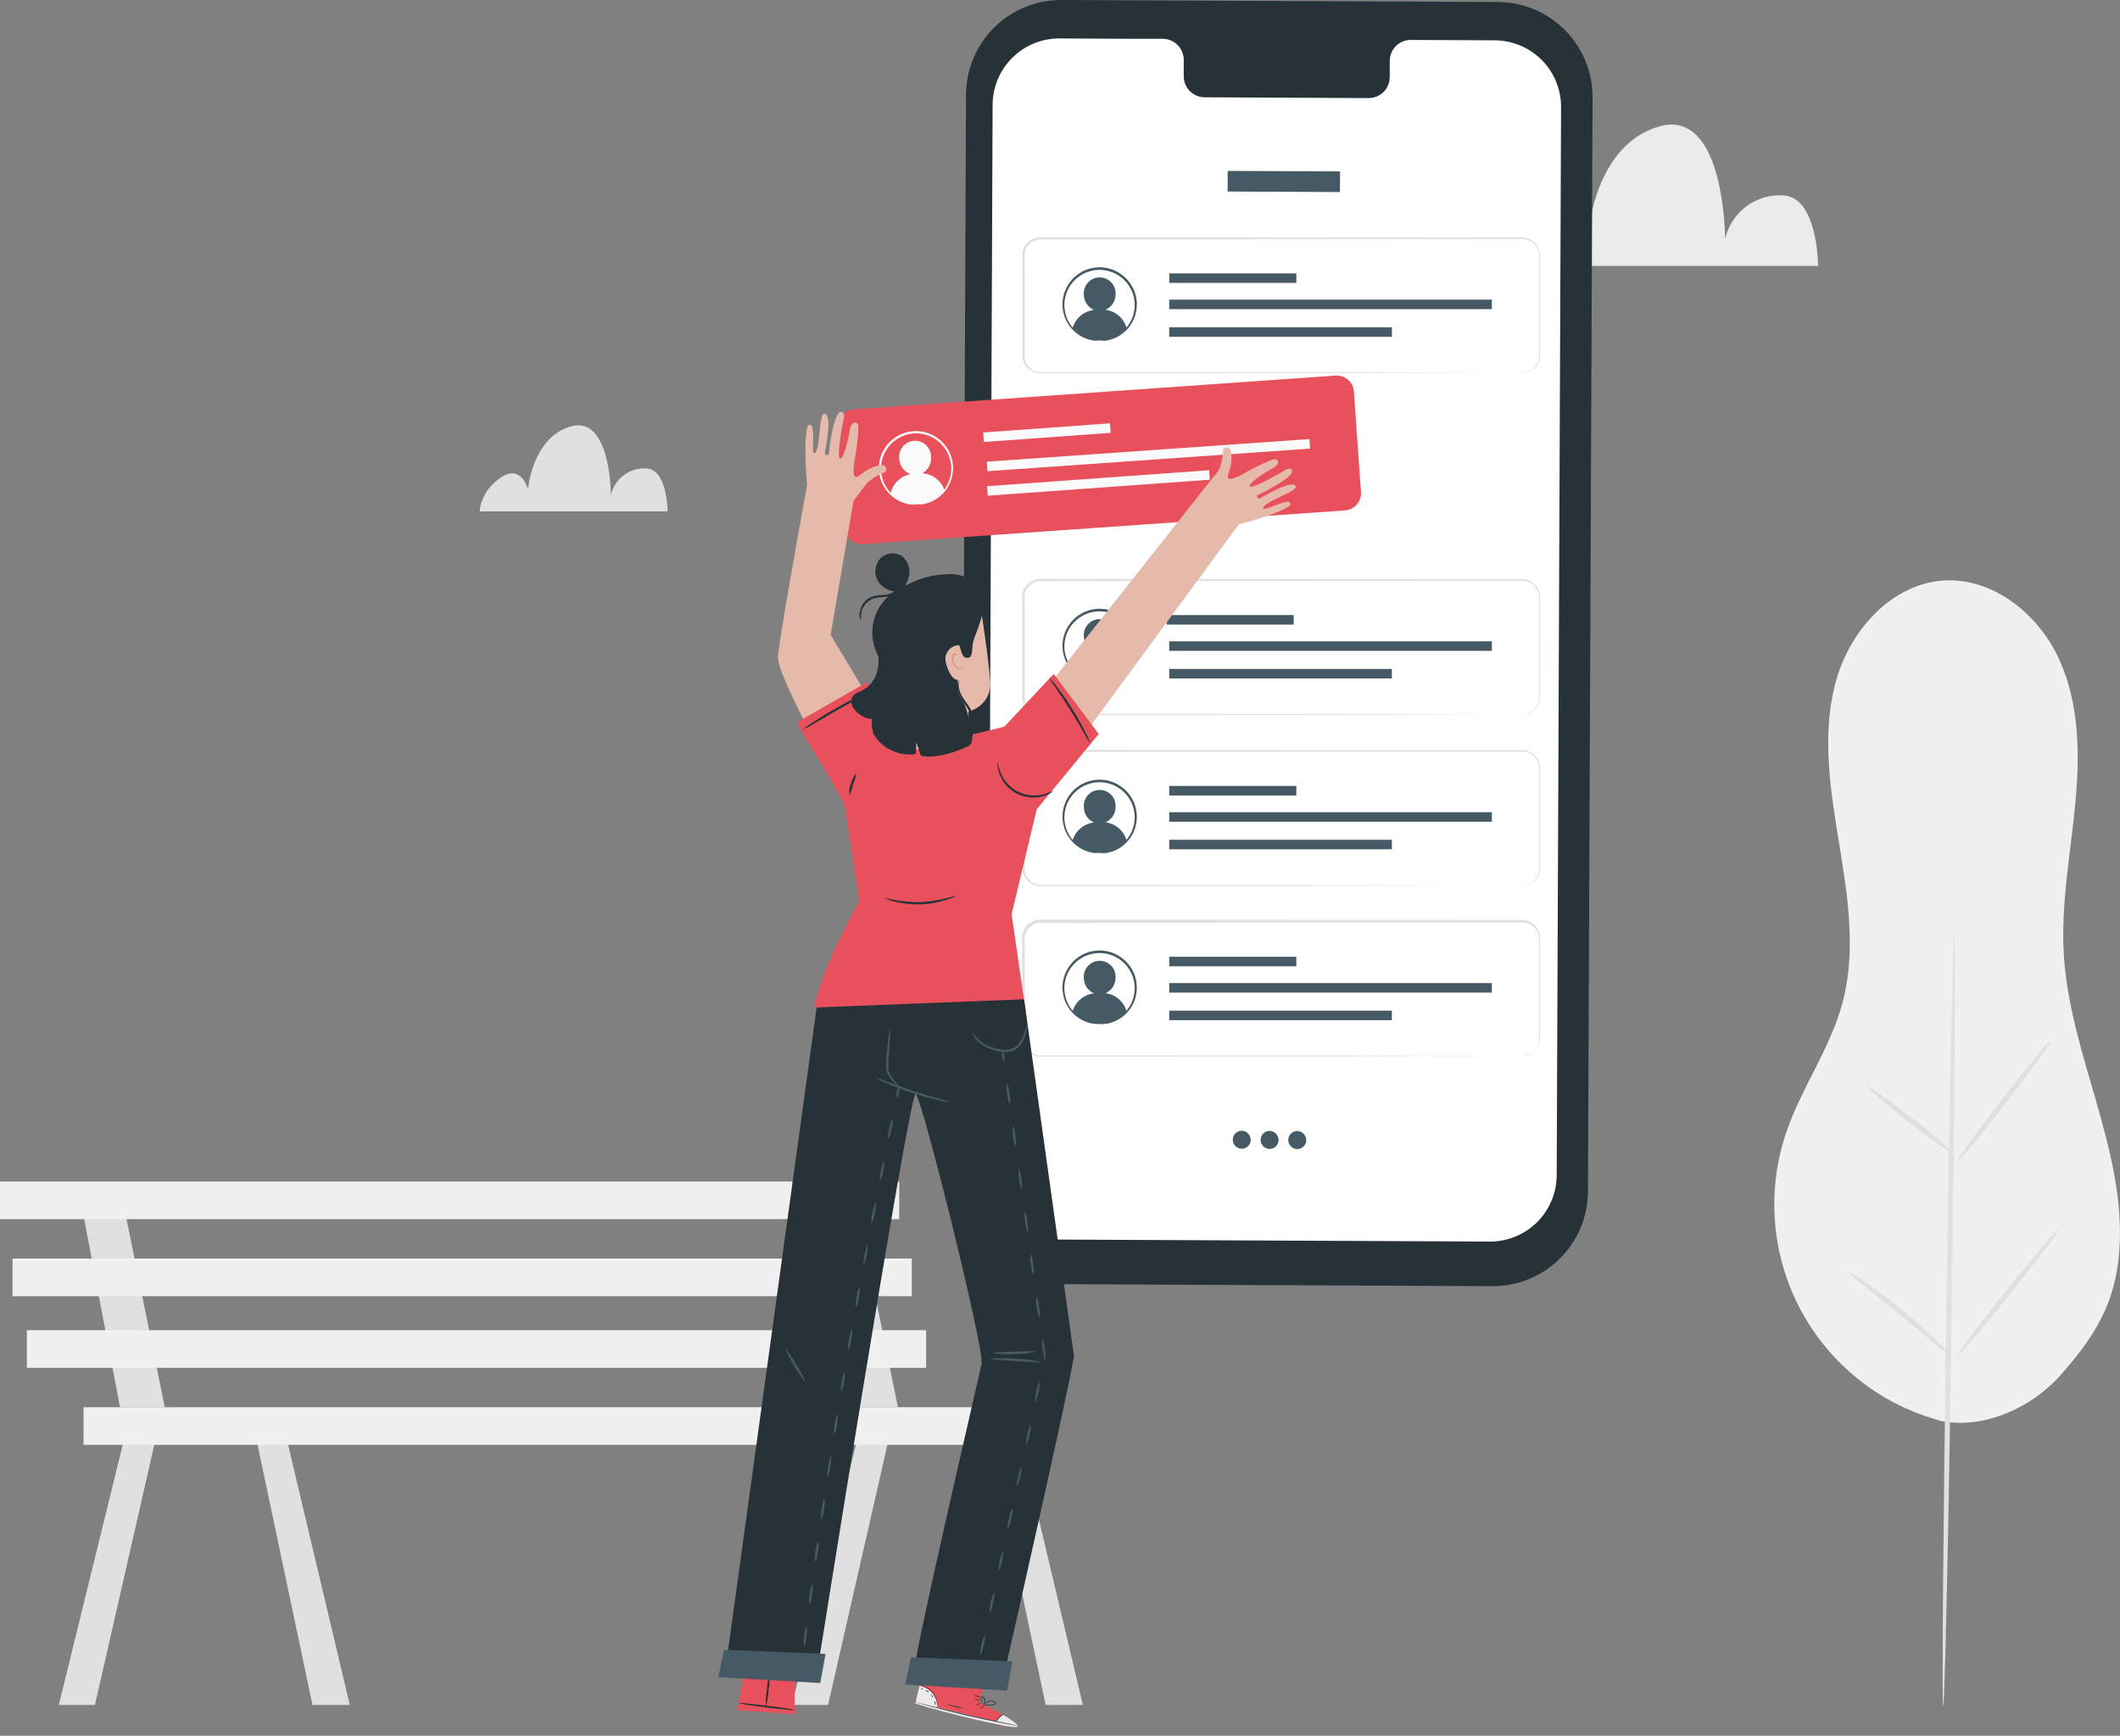 <svg width="182" height="149" viewBox="0 0 182 149" fill="none" xmlns="http://www.w3.org/2000/svg">
<rect x="0" y="0" width="182" height="149" fill="#808080" stroke="none"/>
<g clip-path="url(#clip0_226_380)">
<path d="M129.606 22.825H156.08C156.08 22.825 156.08 16.765 152.956 16.765C151.837 16.727 150.74 17.081 149.853 17.766C148.967 18.451 148.346 19.423 148.099 20.515C148.099 20.515 148.099 9.204 142.41 10.861C137.02 12.433 136.409 19.675 136.409 19.675C136.409 19.675 135.441 16.033 132.52 18.085C129.598 20.136 129.606 22.825 129.606 22.825Z" fill="#EBEBEB"/>
<path d="M41.184 43.899H57.311C57.311 43.899 57.311 40.205 55.406 40.205C54.723 40.182 54.054 40.399 53.514 40.817C52.973 41.236 52.596 41.83 52.447 42.496C52.447 42.496 52.447 35.599 48.978 36.612C45.696 37.568 45.325 41.983 45.325 41.983C45.325 41.983 44.736 39.762 42.955 41.015C41.173 42.268 41.184 43.899 41.184 43.899Z" fill="#E0E0E0"/>
<path d="M73.87 122.416L67.985 146.359H71.087L76.551 122.416H73.87Z" fill="#E0E0E0"/>
<path d="M84.709 122.416L89.768 146.359H92.967L87.289 122.416H84.709Z" fill="#E0E0E0"/>
<path d="M69.857 103.037L73.24 120.799H77.084L73.472 103.037H69.857Z" fill="#E0E0E0"/>
<path d="M10.929 122.416L5.048 146.359H8.15L13.614 122.416H10.929Z" fill="#E0E0E0"/>
<path d="M21.771 122.416L26.827 146.359H30.03L24.352 122.416H21.771Z" fill="#E0E0E0"/>
<path d="M6.92 103.037L10.303 120.799H14.147L10.535 103.037H6.92Z" fill="#E0E0E0"/>
<path d="M77.2 101.424H0V104.653H77.2V101.424Z" fill="#F0F0F0"/>
<path d="M78.276 108.036H1.076V111.266H78.276V108.036Z" fill="#F0F0F0"/>
<path d="M79.507 114.187H2.306V117.416H79.507V114.187Z" fill="#F0F0F0"/>
<path d="M89.599 120.799H7.171V124.028H89.599V120.799Z" fill="#F0F0F0"/>
<path d="M166.357 121.891C163.848 121.19 161.509 119.986 159.48 118.352C157.452 116.718 155.777 114.689 154.557 112.387C153.338 110.086 152.599 107.561 152.387 104.965C152.174 102.369 152.492 99.757 153.32 97.287C154.61 93.447 157.093 90.068 158.158 86.16C159.366 81.723 158.646 77.016 157.9 72.478C157.153 67.94 156.399 63.252 157.525 58.792C158.65 54.333 162.224 50.166 166.811 49.836C171.068 49.544 174.994 52.694 176.772 56.587C178.55 60.48 178.557 64.913 178.145 69.159C177.732 73.404 176.922 77.642 177.173 81.91C177.687 90.537 182.518 98.641 181.948 107.256C181.655 111.757 179.919 114.615 176.945 117.99C174.383 120.897 170.126 122.81 166.353 121.917" fill="#F0F0F0"/>
<path d="M167.789 80.384C167.917 80.384 167.789 95.176 167.538 113.418C167.287 131.661 166.949 146.449 166.822 146.449C166.694 146.449 166.822 131.657 167.077 113.411C167.332 95.165 167.666 80.38 167.789 80.384Z" fill="#E0E0E0"/>
<path d="M176.025 89.363C176.127 89.438 174.42 91.823 172.211 94.684C170.002 97.546 168.131 99.808 168.022 99.729C167.913 99.65 169.627 97.269 171.836 94.403C174.045 91.538 175.924 89.284 176.025 89.363Z" fill="#E0E0E0"/>
<path d="M167.647 98.986C167.568 99.088 165.847 97.861 163.806 96.286C161.766 94.711 160.168 93.323 160.247 93.222C160.326 93.121 162.044 94.347 164.088 95.922C166.132 97.498 167.707 98.889 167.647 98.986Z" fill="#E0E0E0"/>
<path d="M167.167 116.119C167.077 116.216 165.228 114.589 162.873 112.676C160.517 110.763 158.556 109.274 158.635 109.165C158.713 109.057 160.799 110.388 163.165 112.32C165.532 114.251 167.272 116.033 167.167 116.119Z" fill="#E0E0E0"/>
<path d="M176.742 105.531C176.843 105.61 174.968 108.104 172.556 111.104C170.145 114.105 168.112 116.471 168.014 116.393C167.917 116.314 169.788 113.816 172.2 110.816C174.611 107.815 176.648 105.449 176.742 105.531Z" fill="#E0E0E0"/>
<path d="M128.117 110.407L90.657 110.234C88.494 110.223 86.423 109.354 84.9 107.818C83.377 106.281 82.525 104.203 82.534 102.039L82.931 8.127C82.936 7.055 83.152 5.994 83.567 5.005C83.982 4.016 84.588 3.118 85.35 2.363C86.112 1.609 87.016 1.011 88.009 0.606C89.001 0.2 90.065 -0.006 91.137 -0L128.597 0.172C130.761 0.183 132.831 1.052 134.354 2.589C135.878 4.125 136.729 6.204 136.721 8.367L136.323 102.283C136.318 103.356 136.102 104.416 135.687 105.405C135.272 106.394 134.666 107.291 133.904 108.046C133.141 108.8 132.238 109.397 131.245 109.802C130.252 110.207 129.189 110.413 128.117 110.407Z" fill="#263238"/>
<path d="M128.338 3.462L121.077 3.428C120.84 3.432 120.606 3.483 120.389 3.578C120.172 3.673 119.976 3.809 119.811 3.98C119.647 4.151 119.518 4.352 119.431 4.573C119.345 4.793 119.302 5.029 119.307 5.266V6.582C119.311 6.819 119.269 7.054 119.183 7.275C119.096 7.496 118.967 7.697 118.802 7.868C118.638 8.038 118.442 8.175 118.224 8.27C118.007 8.364 117.774 8.415 117.537 8.42L103.379 8.352C102.9 8.339 102.447 8.136 102.118 7.789C101.789 7.441 101.611 6.978 101.623 6.5V5.183C101.634 4.705 101.456 4.241 101.126 3.894C100.796 3.547 100.343 3.344 99.864 3.33H97.31L90.953 3.3C90.202 3.297 89.457 3.443 88.762 3.728C88.067 4.013 87.435 4.432 86.902 4.961C86.369 5.491 85.946 6.12 85.656 6.813C85.367 7.506 85.217 8.25 85.215 9.001L84.84 100.667C84.835 102.182 85.431 103.637 86.498 104.713C87.564 105.788 89.014 106.397 90.529 106.405L127.914 106.578C129.428 106.581 130.88 105.983 131.954 104.917C133.027 103.85 133.634 102.401 133.641 100.888L134.016 9.222C134.022 8.471 133.88 7.726 133.598 7.03C133.316 6.334 132.899 5.7 132.371 5.165C131.844 4.63 131.216 4.204 130.524 3.912C129.832 3.619 129.089 3.467 128.338 3.462Z" fill="white"/>
<path d="M115.042 14.714L105.396 14.67L105.388 16.44L115.034 16.484L115.042 14.714Z" fill="#455A64"/>
<path d="M94.906 26.595C95.167 26.48 95.388 26.291 95.542 26.052C95.696 25.812 95.776 25.533 95.773 25.248C95.782 25.063 95.754 24.878 95.69 24.704C95.626 24.53 95.527 24.371 95.4 24.237C95.272 24.103 95.118 23.995 94.948 23.922C94.778 23.849 94.595 23.811 94.409 23.811C94.224 23.811 94.041 23.849 93.87 23.922C93.7 23.995 93.547 24.103 93.419 24.237C93.291 24.371 93.193 24.53 93.129 24.704C93.064 24.878 93.036 25.063 93.046 25.248C93.041 25.535 93.12 25.817 93.275 26.059C93.43 26.301 93.653 26.491 93.916 26.606C93.485 26.657 93.079 26.835 92.75 27.117C92.42 27.4 92.183 27.774 92.067 28.192C92.557 28.747 93.229 29.108 93.961 29.212H94.801C95.545 29.115 96.228 28.75 96.722 28.185C96.614 27.768 96.383 27.393 96.059 27.11C95.735 26.826 95.334 26.647 94.906 26.595Z" fill="#455A64"/>
<path d="M94.392 29.254C94.392 29.231 94.67 29.254 95.142 29.119C95.806 28.939 96.391 28.543 96.804 27.994C97.108 27.59 97.306 27.116 97.379 26.616C97.452 26.116 97.399 25.606 97.224 25.132C97.124 24.863 96.985 24.61 96.811 24.382C96.633 24.138 96.416 23.924 96.17 23.748C95.655 23.37 95.033 23.166 94.394 23.166C93.755 23.166 93.133 23.37 92.618 23.748C92.372 23.923 92.155 24.137 91.977 24.382C91.803 24.61 91.664 24.863 91.564 25.132C91.389 25.606 91.336 26.116 91.41 26.616C91.483 27.116 91.681 27.59 91.985 27.994C92.398 28.543 92.982 28.939 93.646 29.119C94.119 29.242 94.396 29.231 94.396 29.254C94.33 29.262 94.263 29.262 94.197 29.254C94.007 29.253 93.817 29.23 93.631 29.186C93.043 29.048 92.507 28.743 92.088 28.307C91.67 27.871 91.386 27.323 91.272 26.73C91.162 26.171 91.206 25.593 91.4 25.057C91.5 24.766 91.646 24.493 91.831 24.247C92.019 23.986 92.246 23.757 92.506 23.568C93.052 23.161 93.715 22.942 94.396 22.942C95.077 22.942 95.74 23.161 96.286 23.568C96.804 23.944 97.196 24.466 97.412 25.068C97.603 25.604 97.647 26.182 97.539 26.741C97.423 27.334 97.139 27.88 96.721 28.316C96.302 28.752 95.767 29.058 95.18 29.198C94.993 29.242 94.802 29.264 94.61 29.265C94.537 29.271 94.464 29.267 94.392 29.254Z" fill="#455A64"/>
<path d="M130.686 32.033C130.686 32.033 130.78 32.033 130.964 31.995C131.233 31.94 131.481 31.81 131.68 31.62C131.839 31.466 131.962 31.278 132.04 31.071C132.117 30.863 132.148 30.641 132.13 30.42C132.13 29.888 132.13 29.273 132.13 28.582C132.13 27.198 132.13 25.511 132.13 23.549C132.13 23.058 132.13 22.548 132.13 22.026C132.145 21.765 132.087 21.505 131.963 21.275C131.84 21.045 131.655 20.853 131.429 20.721C130.967 20.429 130.363 20.556 129.782 20.526H127.971L89.341 20.556C89.12 20.557 88.903 20.61 88.708 20.711C88.512 20.812 88.344 20.959 88.216 21.138C88.087 21.316 88.004 21.523 87.975 21.741C87.964 21.97 87.964 22.199 87.975 22.428V30.619C87.98 30.824 88.031 31.024 88.124 31.207C88.216 31.389 88.349 31.549 88.512 31.673C88.678 31.796 88.871 31.878 89.074 31.913C89.286 31.938 89.499 31.945 89.712 31.935H97.325H114.69L126.392 31.969H129.576H130.401H130.686H130.401H129.576L126.392 31.988L114.69 32.018L97.325 32.04H89.716C89.492 32.05 89.267 32.041 89.044 32.014C88.814 31.975 88.595 31.883 88.407 31.744C88.226 31.614 88.075 31.447 87.964 31.255C87.853 31.062 87.784 30.848 87.762 30.626C87.762 28.849 87.762 27.04 87.762 25.2V22.428C87.749 22.191 87.749 21.953 87.762 21.715C87.814 21.339 88.001 20.995 88.288 20.746C88.575 20.497 88.942 20.36 89.322 20.361L127.952 20.391H130.634C130.928 20.38 131.22 20.454 131.474 20.605C131.716 20.75 131.914 20.958 132.046 21.207C132.178 21.457 132.24 21.737 132.224 22.019C132.224 22.54 132.224 23.05 132.224 23.542C132.224 25.503 132.224 27.191 132.224 28.575C132.224 29.265 132.224 29.88 132.224 30.413C132.239 30.641 132.204 30.869 132.12 31.082C132.037 31.295 131.907 31.486 131.74 31.643C131.531 31.838 131.271 31.968 130.99 32.018C130.89 32.037 130.788 32.042 130.686 32.033Z" fill="#E0E0E0"/>
<path d="M111.288 23.467H100.378V24.284H111.288V23.467Z" fill="#455A64"/>
<path d="M119.491 28.091H100.378V28.909H119.491V28.091Z" fill="#455A64"/>
<path d="M128.076 25.721H100.378V26.538H128.076V25.721Z" fill="#455A64"/>
<path d="M94.906 55.927C95.167 55.812 95.388 55.624 95.542 55.384C95.696 55.145 95.776 54.865 95.773 54.581C95.782 54.396 95.754 54.211 95.69 54.037C95.626 53.863 95.527 53.704 95.4 53.569C95.272 53.435 95.118 53.328 94.948 53.255C94.778 53.182 94.595 53.144 94.409 53.144C94.224 53.144 94.041 53.182 93.87 53.255C93.7 53.328 93.547 53.435 93.419 53.569C93.291 53.704 93.193 53.863 93.129 54.037C93.064 54.211 93.036 54.396 93.046 54.581C93.041 54.868 93.12 55.15 93.275 55.392C93.43 55.633 93.653 55.824 93.916 55.938C93.485 55.989 93.079 56.167 92.75 56.45C92.42 56.732 92.183 57.107 92.067 57.525C92.557 58.079 93.229 58.441 93.961 58.545H94.801C95.545 58.447 96.228 58.082 96.722 57.517C96.614 57.101 96.383 56.726 96.059 56.442C95.735 56.159 95.334 55.979 94.906 55.927Z" fill="#455A64"/>
<path d="M94.392 58.568C94.392 58.545 94.67 58.568 95.142 58.432C95.806 58.253 96.391 57.857 96.804 57.307C97.108 56.904 97.306 56.43 97.379 55.93C97.452 55.43 97.399 54.92 97.224 54.446C97.124 54.177 96.985 53.924 96.811 53.696C96.633 53.452 96.416 53.238 96.17 53.062C95.655 52.684 95.033 52.48 94.394 52.48C93.755 52.48 93.133 52.684 92.618 53.062C92.372 53.237 92.155 53.451 91.977 53.696C91.803 53.924 91.664 54.177 91.564 54.446C91.389 54.92 91.336 55.43 91.41 55.93C91.483 56.43 91.681 56.904 91.985 57.307C92.398 57.857 92.982 58.253 93.646 58.432C94.119 58.556 94.396 58.545 94.396 58.568C94.33 58.576 94.263 58.576 94.197 58.568C94.007 58.566 93.817 58.544 93.631 58.5C93.043 58.362 92.507 58.056 92.088 57.62C91.67 57.184 91.386 56.637 91.272 56.043C91.162 55.484 91.206 54.906 91.4 54.371C91.5 54.08 91.646 53.807 91.831 53.561C92.019 53.3 92.246 53.071 92.506 52.882C93.052 52.475 93.715 52.255 94.396 52.255C95.077 52.255 95.74 52.475 96.286 52.882C96.804 53.257 97.196 53.78 97.412 54.382C97.603 54.918 97.647 55.496 97.539 56.055C97.423 56.647 97.139 57.194 96.721 57.63C96.302 58.065 95.767 58.371 95.18 58.511C94.993 58.555 94.802 58.578 94.61 58.579C94.537 58.585 94.464 58.581 94.392 58.568Z" fill="#455A64"/>
<path d="M130.686 61.365C130.686 61.365 130.78 61.365 130.963 61.328C131.233 61.273 131.481 61.142 131.68 60.953C131.839 60.798 131.962 60.611 132.039 60.403C132.117 60.196 132.148 59.973 132.13 59.752C132.13 59.22 132.13 58.605 132.13 57.915C132.13 56.531 132.13 54.843 132.13 52.882C132.13 52.39 132.13 51.88 132.13 51.359C132.145 51.098 132.087 50.838 131.963 50.607C131.84 50.377 131.654 50.185 131.429 50.054C130.967 49.761 130.363 49.889 129.782 49.859H127.971L89.341 49.889C89.12 49.889 88.903 49.943 88.708 50.044C88.512 50.145 88.343 50.291 88.215 50.47C88.087 50.648 88.004 50.856 87.975 51.074C87.964 51.303 87.964 51.532 87.975 51.76V59.951C87.984 60.159 88.04 60.362 88.139 60.546C88.238 60.729 88.377 60.887 88.546 61.009C88.713 61.129 88.905 61.21 89.108 61.245C89.32 61.27 89.533 61.277 89.746 61.268H97.325L114.69 61.286L126.392 61.32H129.576H130.401H130.686H130.401H129.576L126.392 61.339L114.69 61.369L97.325 61.392H89.716C89.492 61.401 89.267 61.392 89.044 61.365C88.814 61.326 88.595 61.234 88.407 61.095C88.214 60.957 88.055 60.777 87.942 60.568C87.829 60.36 87.765 60.128 87.754 59.891C87.754 58.114 87.754 56.305 87.754 54.464V51.757C87.741 51.519 87.741 51.281 87.754 51.044C87.807 50.668 87.994 50.323 88.281 50.075C88.567 49.826 88.935 49.689 89.314 49.69L127.944 49.72H130.626C130.84 49.712 131.054 49.749 131.253 49.829C131.452 49.908 131.632 50.029 131.782 50.182C131.932 50.335 132.049 50.518 132.124 50.719C132.199 50.919 132.232 51.134 132.22 51.348C132.22 51.869 132.22 52.379 132.22 52.87C132.22 54.832 132.22 56.52 132.22 57.904C132.22 58.594 132.22 59.209 132.22 59.741C132.236 59.969 132.2 60.198 132.117 60.411C132.033 60.624 131.903 60.815 131.736 60.971C131.529 61.168 131.268 61.298 130.986 61.346C130.887 61.366 130.786 61.372 130.686 61.365Z" fill="#E0E0E0"/>
<path d="M111.067 52.799H100.157V53.617H111.067V52.799Z" fill="#455A64"/>
<path d="M119.491 57.424H100.378V58.241H119.491V57.424Z" fill="#455A64"/>
<path d="M128.076 55.053H100.378V55.871H128.076V55.053Z" fill="#455A64"/>
<path d="M94.906 70.591C95.167 70.478 95.389 70.289 95.543 70.049C95.697 69.81 95.777 69.53 95.773 69.245C95.782 69.06 95.754 68.875 95.69 68.701C95.626 68.527 95.527 68.368 95.4 68.234C95.272 68.099 95.118 67.992 94.948 67.919C94.778 67.846 94.595 67.808 94.409 67.808C94.224 67.808 94.041 67.846 93.87 67.919C93.7 67.992 93.547 68.099 93.419 68.234C93.291 68.368 93.193 68.527 93.129 68.701C93.064 68.875 93.036 69.06 93.046 69.245C93.04 69.532 93.12 69.814 93.275 70.056C93.43 70.298 93.653 70.488 93.916 70.603C93.485 70.654 93.079 70.832 92.75 71.115C92.421 71.397 92.183 71.771 92.067 72.189C92.556 72.745 93.228 73.107 93.961 73.209H94.801C95.546 73.113 96.229 72.748 96.722 72.182C96.613 71.765 96.382 71.391 96.059 71.107C95.735 70.824 95.333 70.644 94.906 70.591Z" fill="#455A64"/>
<path d="M94.392 73.232C94.392 73.209 94.67 73.232 95.142 73.101C95.806 72.92 96.39 72.525 96.804 71.975C97.087 71.6 97.278 71.163 97.363 70.7C97.457 70.168 97.409 69.621 97.224 69.114C97.125 68.845 96.986 68.592 96.811 68.364C96.634 68.119 96.417 67.905 96.17 67.73C95.655 67.352 95.033 67.148 94.394 67.148C93.755 67.148 93.133 67.352 92.618 67.73C92.371 67.906 92.155 68.122 91.977 68.368C91.803 68.596 91.664 68.848 91.565 69.118C91.379 69.625 91.331 70.172 91.426 70.704C91.51 71.167 91.702 71.603 91.985 71.979C92.398 72.528 92.983 72.924 93.646 73.104C94.119 73.228 94.396 73.213 94.396 73.236C94.33 73.246 94.263 73.246 94.197 73.236C94.007 73.233 93.817 73.209 93.631 73.164C92.933 73.005 92.312 72.607 91.876 72.039C91.551 71.619 91.338 71.124 91.254 70.6C91.171 70.076 91.221 69.539 91.4 69.039C91.5 68.748 91.646 68.475 91.831 68.229C92.019 67.968 92.247 67.739 92.506 67.55C93.053 67.145 93.716 66.927 94.396 66.927C95.077 66.927 95.739 67.145 96.286 67.55C96.804 67.925 97.196 68.448 97.412 69.05C97.603 69.588 97.647 70.166 97.539 70.727C97.445 71.212 97.237 71.669 96.931 72.058C96.497 72.626 95.877 73.024 95.18 73.183C94.993 73.228 94.802 73.252 94.61 73.254C94.537 73.258 94.463 73.251 94.392 73.232Z" fill="#455A64"/>
<path d="M130.686 76.03C130.686 76.03 130.78 76.03 130.964 75.992C131.318 75.919 131.632 75.718 131.848 75.427C132.063 75.137 132.163 74.777 132.13 74.417C132.13 73.885 132.13 73.269 132.13 72.579C132.13 71.195 132.13 69.504 132.13 67.542C132.13 67.051 132.13 66.545 132.13 66.02C132.144 65.759 132.086 65.499 131.962 65.269C131.839 65.039 131.654 64.847 131.429 64.715C130.967 64.422 130.363 64.549 129.782 64.523H127.971L89.341 64.553C89.12 64.553 88.903 64.606 88.707 64.707C88.511 64.808 88.343 64.955 88.216 65.135C88.087 65.311 88.004 65.518 87.975 65.735C87.964 65.963 87.964 66.192 87.975 66.421V74.635C87.985 74.842 88.041 75.044 88.139 75.227C88.238 75.409 88.377 75.567 88.546 75.689C88.712 75.811 88.904 75.894 89.108 75.928C89.32 75.951 89.533 75.959 89.746 75.951H97.325L114.69 75.974L126.392 76.004H129.576H130.401H130.686H130.401H129.576H126.392L114.69 76.037L97.325 76.056H89.716C89.492 76.065 89.267 76.058 89.044 76.034C88.814 75.992 88.596 75.898 88.407 75.76C88.225 75.63 88.073 75.462 87.961 75.267C87.85 75.073 87.782 74.858 87.762 74.635C87.762 72.857 87.762 71.048 87.762 69.208V66.432C87.749 66.195 87.749 65.957 87.762 65.72C87.797 65.472 87.891 65.237 88.035 65.033C88.182 64.828 88.375 64.661 88.598 64.545C88.822 64.429 89.07 64.367 89.322 64.366L127.952 64.396H130.633C130.928 64.388 131.22 64.463 131.474 64.613C131.716 64.757 131.913 64.965 132.046 65.214C132.178 65.462 132.239 65.742 132.224 66.023C132.224 66.549 132.224 67.055 132.224 67.546C132.224 69.508 132.224 71.199 132.224 72.583C132.224 73.273 132.224 73.888 132.224 74.421C132.24 74.648 132.204 74.877 132.121 75.089C132.037 75.301 131.907 75.492 131.74 75.647C131.532 75.844 131.271 75.974 130.99 76.022C130.89 76.041 130.787 76.044 130.686 76.03Z" fill="#E0E0E0"/>
<path d="M111.288 67.467H100.378V68.285H111.288V67.467Z" fill="#455A64"/>
<path d="M119.491 72.088H100.378V72.906H119.491V72.088Z" fill="#455A64"/>
<path d="M128.076 69.721H100.378V70.539H128.076V69.721Z" fill="#455A64"/>
<path d="M94.906 85.26C95.167 85.145 95.388 84.956 95.542 84.717C95.696 84.477 95.776 84.198 95.773 83.913C95.782 83.728 95.754 83.543 95.69 83.369C95.626 83.195 95.527 83.037 95.4 82.902C95.272 82.768 95.118 82.661 94.948 82.587C94.778 82.514 94.595 82.477 94.409 82.477C94.224 82.477 94.041 82.514 93.87 82.587C93.7 82.661 93.547 82.768 93.419 82.902C93.291 83.037 93.193 83.195 93.129 83.369C93.064 83.543 93.036 83.728 93.046 83.913C93.041 84.2 93.12 84.482 93.275 84.724C93.43 84.966 93.653 85.156 93.916 85.271C93.485 85.322 93.079 85.5 92.75 85.782C92.42 86.065 92.183 86.439 92.067 86.857C92.557 87.412 93.229 87.773 93.961 87.877H94.801C95.545 87.78 96.228 87.415 96.722 86.85C96.614 86.433 96.383 86.058 96.059 85.775C95.735 85.491 95.334 85.312 94.906 85.26Z" fill="#455A64"/>
<path d="M94.392 87.9C94.392 87.877 94.67 87.9 95.142 87.765C95.806 87.585 96.391 87.189 96.804 86.64C97.108 86.236 97.306 85.763 97.379 85.263C97.452 84.763 97.399 84.252 97.224 83.778C97.124 83.509 96.985 83.256 96.811 83.028C96.633 82.784 96.416 82.57 96.17 82.394C95.655 82.016 95.033 81.812 94.394 81.812C93.755 81.812 93.133 82.016 92.618 82.394C92.372 82.569 92.155 82.783 91.977 83.028C91.803 83.256 91.664 83.509 91.564 83.778C91.389 84.252 91.336 84.763 91.41 85.263C91.483 85.763 91.681 86.236 91.985 86.64C92.398 87.189 92.982 87.585 93.646 87.765C94.119 87.889 94.396 87.877 94.396 87.9C94.33 87.908 94.263 87.908 94.197 87.9C94.007 87.899 93.817 87.876 93.631 87.832C93.043 87.694 92.507 87.389 92.088 86.953C91.67 86.517 91.386 85.969 91.272 85.376C91.162 84.817 91.206 84.239 91.4 83.703C91.5 83.412 91.646 83.139 91.831 82.893C92.019 82.633 92.246 82.404 92.506 82.214C93.052 81.808 93.715 81.588 94.396 81.588C95.077 81.588 95.74 81.808 96.286 82.214C96.804 82.59 97.196 83.113 97.412 83.714C97.603 84.251 97.647 84.828 97.539 85.387C97.423 85.98 97.139 86.527 96.721 86.962C96.302 87.398 95.767 87.704 95.18 87.844C94.993 87.888 94.802 87.91 94.61 87.911C94.537 87.917 94.464 87.913 94.392 87.9Z" fill="#455A64"/>
<path d="M130.686 90.698C130.686 90.698 130.78 90.698 130.963 90.66C131.233 90.605 131.481 90.475 131.68 90.285C131.839 90.131 131.962 89.943 132.039 89.736C132.117 89.528 132.148 89.306 132.13 89.085C132.13 88.553 132.13 87.938 132.13 87.248C132.13 85.864 132.13 84.176 132.13 82.214C132.13 81.723 132.13 81.213 132.13 80.692C132.145 80.431 132.087 80.171 131.963 79.94C131.84 79.71 131.654 79.518 131.429 79.386C130.967 79.094 130.363 79.222 129.782 79.192H127.971L89.341 79.222C89.12 79.222 88.903 79.275 88.708 79.376C88.512 79.477 88.343 79.624 88.215 79.803C88.087 79.981 88.004 80.189 87.975 80.407C87.964 80.635 87.964 80.864 87.975 81.093V89.284C87.984 89.492 88.04 89.695 88.139 89.878C88.238 90.061 88.377 90.22 88.546 90.342C88.713 90.462 88.905 90.543 89.108 90.578C89.32 90.603 89.533 90.61 89.746 90.6H97.325H114.69L126.392 90.634H129.576H130.401H130.686H130.401H129.576L126.392 90.653L114.69 90.683L97.325 90.706H89.716C89.492 90.715 89.267 90.706 89.044 90.679C88.814 90.64 88.595 90.548 88.407 90.409C88.214 90.271 88.056 90.092 87.943 89.884C87.83 89.676 87.765 89.445 87.754 89.209C87.754 87.429 87.754 85.619 87.754 83.778V81.007C87.741 80.769 87.741 80.531 87.754 80.294C87.807 79.918 87.994 79.574 88.281 79.325C88.567 79.076 88.935 78.939 89.314 78.94L127.944 78.97H130.626C130.84 78.963 131.054 79 131.253 79.079C131.452 79.159 131.632 79.279 131.782 79.432C131.932 79.585 132.049 79.768 132.124 79.969C132.199 80.17 132.232 80.384 132.22 80.598C132.22 81.119 132.22 81.629 132.22 82.121C132.22 84.082 132.22 85.77 132.22 87.154C132.22 87.844 132.22 88.459 132.22 88.992C132.236 89.22 132.2 89.448 132.117 89.661C132.033 89.874 131.903 90.065 131.736 90.222C131.529 90.418 131.268 90.549 130.986 90.597C130.891 90.644 130.79 90.678 130.686 90.698Z" fill="#E0E0E0"/>
<path d="M111.288 82.132H100.378V82.949H111.288V82.132Z" fill="#455A64"/>
<path d="M119.491 86.756H100.378V87.574H119.491V86.756Z" fill="#455A64"/>
<path d="M128.076 84.39H100.378V85.207H128.076V84.39Z" fill="#455A64"/>
<path d="M107.377 97.888C107.367 98.038 107.313 98.182 107.222 98.302C107.131 98.422 107.006 98.513 106.865 98.563C106.723 98.614 106.569 98.621 106.423 98.586C106.276 98.55 106.144 98.472 106.041 98.362C105.938 98.252 105.87 98.114 105.845 97.965C105.819 97.817 105.838 97.664 105.898 97.526C105.958 97.388 106.058 97.27 106.184 97.188C106.31 97.106 106.457 97.062 106.608 97.062C106.819 97.07 107.019 97.162 107.163 97.316C107.307 97.471 107.384 97.676 107.377 97.888Z" fill="#455A64"/>
<path d="M109.766 97.906C109.755 98.057 109.701 98.2 109.609 98.32C109.518 98.439 109.393 98.529 109.251 98.579C109.109 98.629 108.956 98.636 108.81 98.6C108.664 98.564 108.531 98.486 108.429 98.376C108.327 98.265 108.259 98.127 108.234 97.979C108.209 97.831 108.227 97.678 108.288 97.54C108.348 97.403 108.447 97.285 108.573 97.203C108.699 97.121 108.847 97.077 108.997 97.078C109.102 97.082 109.205 97.106 109.301 97.15C109.396 97.194 109.482 97.256 109.553 97.333C109.625 97.41 109.68 97.5 109.717 97.598C109.753 97.697 109.77 97.802 109.766 97.906Z" fill="#455A64"/>
<path d="M112.14 97.918C112.129 98.068 112.074 98.211 111.983 98.331C111.891 98.451 111.767 98.541 111.625 98.591C111.483 98.64 111.33 98.648 111.184 98.611C111.038 98.575 110.905 98.497 110.803 98.387C110.701 98.277 110.633 98.139 110.608 97.99C110.582 97.842 110.601 97.689 110.662 97.552C110.722 97.414 110.821 97.297 110.947 97.214C111.073 97.132 111.221 97.088 111.371 97.089C111.476 97.092 111.579 97.116 111.675 97.16C111.771 97.204 111.857 97.266 111.928 97.343C112 97.42 112.055 97.51 112.092 97.609C112.128 97.708 112.144 97.813 112.14 97.918Z" fill="#455A64"/>
<path d="M114.655 32.242L73.291 35.137C72.477 35.194 71.863 35.9 71.92 36.714L72.524 45.34C72.581 46.154 73.287 46.768 74.101 46.711L115.465 43.816C116.279 43.759 116.893 43.053 116.836 42.239L116.232 33.612C116.175 32.798 115.469 32.185 114.655 32.242Z" fill="#E8505B"/>
<path d="M95.288 36.34L84.406 37.124L84.465 37.94L95.347 37.156L95.288 36.34Z" fill="#FAFAFA"/>
<path d="M103.801 40.363L84.738 41.737L84.797 42.552L103.86 41.179L103.801 40.363Z" fill="#FAFAFA"/>
<path d="M112.414 37.691L84.716 39.63L84.773 40.448L112.471 38.509L112.414 37.691Z" fill="#FAFAFA"/>
<path d="M79.177 40.629C79.425 40.493 79.628 40.288 79.761 40.038C79.895 39.788 79.952 39.505 79.927 39.223C79.929 39.034 79.892 38.846 79.819 38.672C79.745 38.498 79.636 38.341 79.499 38.211C79.362 38.081 79.199 37.981 79.021 37.917C78.843 37.853 78.654 37.827 78.466 37.839C78.277 37.852 78.093 37.904 77.925 37.991C77.758 38.078 77.61 38.199 77.492 38.347C77.373 38.494 77.286 38.664 77.237 38.846C77.187 39.029 77.176 39.219 77.204 39.407C77.219 39.693 77.319 39.969 77.49 40.199C77.662 40.429 77.897 40.604 78.168 40.7C77.742 40.782 77.35 40.989 77.043 41.294C76.735 41.6 76.525 41.989 76.439 42.414C76.966 42.933 77.662 43.246 78.4 43.296L79.24 43.239C79.975 43.09 80.63 42.676 81.082 42.077C80.944 41.673 80.69 41.32 80.35 41.062C80.011 40.804 79.602 40.653 79.177 40.629Z" fill="#FAFAFA"/>
<path d="M78.854 43.3C78.854 43.277 79.128 43.27 79.604 43.112C80.254 42.882 80.81 42.443 81.183 41.863C81.437 41.466 81.596 41.015 81.648 40.547C81.704 40.011 81.616 39.469 81.393 38.979C81.147 38.438 80.748 37.98 80.246 37.663C79.705 37.322 79.069 37.163 78.432 37.209C77.794 37.255 77.188 37.503 76.701 37.918C76.248 38.303 75.918 38.813 75.752 39.384C75.604 39.903 75.594 40.451 75.726 40.974C75.843 41.431 76.065 41.853 76.375 42.208C76.825 42.731 77.438 43.088 78.115 43.221C78.592 43.311 78.865 43.277 78.865 43.3C78.801 43.317 78.734 43.324 78.667 43.322C78.476 43.337 78.285 43.329 78.097 43.296C77.5 43.2 76.943 42.934 76.494 42.529C76.045 42.125 75.722 41.599 75.565 41.016C75.415 40.465 75.415 39.885 75.565 39.335C75.647 39.039 75.773 38.757 75.94 38.499C76.107 38.223 76.318 37.977 76.566 37.771C77.083 37.328 77.728 37.063 78.406 37.014C79.085 36.965 79.761 37.136 80.336 37.501C80.87 37.838 81.292 38.326 81.547 38.904C81.779 39.425 81.864 39.999 81.794 40.565C81.725 41.167 81.483 41.735 81.097 42.201C80.71 42.667 80.197 43.011 79.619 43.191C79.437 43.251 79.248 43.288 79.057 43.303C78.989 43.311 78.921 43.309 78.854 43.3Z" fill="#FAFAFA"/>
<path d="M63.859 143.614L63.312 146.798L68.214 147.154L68.232 144.026L63.859 143.614Z" fill="#E8505B"/>
<path d="M66.068 143.644C66.088 144.129 66.059 144.615 65.982 145.095C65.952 145.581 65.873 146.062 65.746 146.532C65.727 146.046 65.757 145.56 65.836 145.08C65.863 144.595 65.941 144.113 66.068 143.644Z" fill="#263238"/>
<path d="M68.217 146.809C67.979 146.816 67.74 146.799 67.505 146.757L65.802 146.569C65.135 146.49 64.534 146.408 64.099 146.337C63.863 146.31 63.63 146.257 63.406 146.179C63.643 146.174 63.88 146.192 64.114 146.232L65.821 146.423C66.485 146.498 67.088 146.58 67.52 146.655C67.757 146.68 67.992 146.731 68.217 146.809Z" fill="#263238"/>
<path d="M84.108 146.157L84.735 143.374L79.529 142.166L78.569 146.228L78.888 146.325C80.305 146.738 86.126 148.321 87.139 148.253C88.301 148.174 84.108 146.157 84.108 146.157Z" fill="#E8505B"/>
<path d="M80.466 146.644C80.493 146.187 80.347 145.736 80.058 145.38C79.779 145.027 79.377 144.791 78.933 144.72L78.595 146.175L80.466 146.644Z" fill="#EBEBEB"/>
<path d="M86.137 147.218C86.137 147.218 87.585 148.024 87.334 148.238C87.082 148.452 81.138 147.068 78.569 146.228L78.606 146.115L85.511 147.769C85.511 147.769 85.834 147.162 86.137 147.218Z" fill="#EBEBEB"/>
<path d="M78.524 146.093C78.552 146.106 78.581 146.116 78.61 146.123L78.865 146.198L79.803 146.461C80.594 146.674 81.678 146.956 82.912 147.241C84.146 147.526 85.241 147.754 86.047 147.916L87.004 148.096L87.263 148.137C87.294 148.142 87.325 148.142 87.356 148.137L87.266 148.115L87.007 148.058L86.059 147.859C85.252 147.687 84.146 147.447 82.927 147.166C81.708 146.884 80.609 146.607 79.814 146.416L78.873 146.176L78.614 146.112L78.524 146.093Z" fill="#263238"/>
<path d="M85.511 147.863C85.589 147.717 85.683 147.58 85.792 147.454C85.916 147.343 86.052 147.246 86.197 147.166C86.022 147.189 85.862 147.276 85.747 147.409C85.614 147.525 85.529 147.687 85.511 147.863Z" fill="#263238"/>
<path d="M84.15 146.727C84.15 146.727 84.255 146.667 84.36 146.565C84.465 146.464 84.536 146.37 84.525 146.359C84.514 146.348 84.416 146.419 84.315 146.52C84.213 146.622 84.135 146.715 84.15 146.727Z" fill="#263238"/>
<path d="M83.778 146.408C83.778 146.408 83.883 146.389 83.992 146.329C84.101 146.269 84.18 146.205 84.172 146.19C84.165 146.175 84.067 146.213 83.958 146.269C83.85 146.325 83.771 146.393 83.778 146.408Z" fill="#263238"/>
<path d="M83.636 145.853C83.636 145.872 83.752 145.917 83.902 145.95C83.991 145.982 84.086 145.995 84.18 145.988C84.18 145.969 84.067 145.924 83.917 145.89C83.827 145.859 83.731 145.846 83.636 145.853Z" fill="#263238"/>
<path d="M83.613 145.485C83.695 145.558 83.792 145.613 83.897 145.646C84.001 145.679 84.112 145.69 84.221 145.677C84.123 145.636 84.021 145.605 83.917 145.583C83.818 145.543 83.717 145.51 83.613 145.485Z" fill="#263238"/>
<path d="M84.431 146.314C84.537 146.359 84.65 146.384 84.765 146.389C84.889 146.401 85.015 146.401 85.14 146.389C85.215 146.387 85.289 146.375 85.361 146.355C85.407 146.342 85.446 146.311 85.47 146.269C85.483 146.247 85.491 146.222 85.491 146.196C85.491 146.17 85.483 146.145 85.47 146.123C85.356 146.031 85.215 145.981 85.069 145.981C84.922 145.981 84.781 146.031 84.667 146.123C84.602 146.179 84.548 146.247 84.506 146.322C84.48 146.374 84.476 146.408 84.48 146.412C84.535 146.314 84.609 146.229 84.697 146.16C84.793 146.09 84.908 146.048 85.027 146.04C85.163 146.031 85.297 146.074 85.402 146.16C85.447 146.213 85.402 146.269 85.346 146.292C85.277 146.31 85.207 146.322 85.136 146.329C85.011 146.339 84.886 146.339 84.761 146.329C84.558 146.333 84.431 146.303 84.431 146.314Z" fill="#263238"/>
<path d="M84.514 146.352C84.57 146.291 84.603 146.213 84.607 146.13C84.616 146.04 84.603 145.949 84.57 145.864C84.529 145.774 84.476 145.654 84.334 145.628C84.316 145.627 84.298 145.63 84.282 145.637C84.265 145.643 84.25 145.652 84.237 145.665C84.224 145.677 84.214 145.691 84.207 145.708C84.199 145.724 84.195 145.741 84.195 145.759C84.183 145.812 84.183 145.867 84.195 145.92C84.223 146.004 84.26 146.085 84.307 146.16C84.39 146.288 84.461 146.344 84.469 146.34C84.476 146.337 84.416 146.265 84.349 146.138C84.31 146.064 84.278 145.986 84.255 145.905C84.225 145.823 84.221 145.688 84.311 145.691C84.401 145.695 84.461 145.808 84.499 145.887C84.529 145.963 84.543 146.045 84.54 146.127C84.538 146.202 84.529 146.278 84.514 146.352Z" fill="#263238"/>
<path d="M78.963 144.694C78.963 144.694 79.113 144.713 79.338 144.795C79.632 144.904 79.891 145.091 80.088 145.335C80.284 145.584 80.406 145.883 80.44 146.198C80.47 146.442 80.44 146.592 80.44 146.595C80.454 146.562 80.462 146.526 80.463 146.49C80.473 146.392 80.473 146.293 80.463 146.194C80.441 145.869 80.322 145.558 80.121 145.301C79.921 145.044 79.648 144.854 79.338 144.754C79.244 144.722 79.147 144.702 79.049 144.694C79.02 144.689 78.991 144.689 78.963 144.694Z" fill="#263238"/>
<path d="M80.001 142.654C79.886 143.001 79.788 143.354 79.709 143.711C79.612 144.064 79.535 144.422 79.48 144.784C79.596 144.437 79.694 144.084 79.773 143.726C79.872 143.374 79.949 143.016 80.001 142.654Z" fill="#455A64"/>
<path d="M81.239 146.269C81.477 146.386 81.729 146.47 81.989 146.52C82.242 146.595 82.503 146.634 82.766 146.637C82.766 146.618 82.424 146.562 82.016 146.46C81.607 146.359 81.247 146.269 81.239 146.269Z" fill="#263238"/>
<path d="M80.219 146.033C80.219 146.033 80.219 146.112 80.249 146.198C80.279 146.284 80.268 146.355 80.287 146.359C80.305 146.363 80.332 146.284 80.313 146.183C80.294 146.082 80.234 146.022 80.219 146.033Z" fill="#263238"/>
<path d="M79.945 145.463C79.945 145.463 79.945 145.534 79.994 145.601C80.043 145.669 80.08 145.718 80.095 145.707C80.11 145.695 80.095 145.635 80.05 145.568C80.005 145.5 79.96 145.455 79.945 145.463Z" fill="#263238"/>
<path d="M79.446 145.118C79.446 145.137 79.517 145.152 79.585 145.197C79.653 145.242 79.701 145.294 79.716 145.287C79.731 145.279 79.716 145.197 79.619 145.14C79.521 145.084 79.446 145.099 79.446 145.118Z" fill="#263238"/>
<path d="M79.079 144.923C79.079 144.923 79.079 144.971 79.132 144.998C79.184 145.024 79.21 145.035 79.222 145.02C79.233 145.005 79.222 144.971 79.169 144.945C79.117 144.919 79.09 144.908 79.079 144.923Z" fill="#263238"/>
<path d="M111.228 41.713C110.853 41.147 108.404 42.658 108.186 42.771C107.969 42.883 107.811 42.576 108.003 42.486C108.288 42.354 111.277 40.899 110.898 40.34C110.692 40.029 110.167 40.457 110.167 40.457C110.167 40.457 107.474 42.024 107.301 41.754C107.129 41.484 108.681 40.505 109.229 40.217C109.777 39.928 109.852 39.556 109.525 39.421C109.304 39.331 107.609 40.172 107.076 40.483C106.544 40.794 105.092 41.63 105.467 40.633C105.842 39.635 105.752 38.724 105.553 38.491C105.503 38.444 105.439 38.413 105.37 38.404C105.301 38.394 105.231 38.407 105.17 38.439C105.109 38.471 105.059 38.521 105.027 38.583C104.996 38.645 104.984 38.715 104.995 38.784C104.984 39.144 104.923 39.501 104.815 39.845C104.751 40.13 104.623 40.397 104.44 40.625L104.151 40.963L103.87 41.319C103.517 41.747 103.341 41.987 103.341 41.987L89.235 59.839L89.985 67.254L106.36 45.006C107.402 44.745 108.43 44.428 109.439 44.057C110.905 43.449 110.853 43.307 110.755 43.157C110.485 42.729 108.13 44.132 108.464 43.532C108.798 42.932 111.528 42.148 111.228 41.713Z" fill="#E5BAAB"/>
<path d="M71.308 54.502L73.277 42.988C73.498 42.703 73.825 42.283 74.192 41.769C74.368 41.525 74.585 41.313 74.833 41.143C75.132 40.917 75.462 40.735 75.812 40.603C75.884 40.59 75.949 40.555 75.999 40.502C76.049 40.45 76.082 40.383 76.092 40.311C76.102 40.239 76.089 40.166 76.055 40.102C76.021 40.038 75.967 39.986 75.902 39.954C75.61 39.842 74.691 40.067 73.84 40.776C72.988 41.484 73.322 39.774 73.431 39.148C73.54 38.521 73.806 36.571 73.626 36.384C73.386 36.11 73.048 36.32 72.951 36.946C72.853 37.573 72.437 39.437 72.111 39.362C71.784 39.286 72.392 36.114 72.392 36.114C72.392 36.114 72.632 35.453 72.257 35.364C71.578 35.184 71.184 38.611 71.154 38.938C71.132 39.166 70.779 39.099 70.809 38.855C70.839 38.611 71.484 35.697 70.809 35.51C70.28 35.367 70.457 38.326 69.992 38.855C69.526 39.384 70.085 36.605 69.575 36.481C69.384 36.436 69.238 36.432 69.144 38.079C69.127 39.266 69.176 40.453 69.29 41.634C69.211 42.062 66.942 54.472 66.789 56.325C66.635 58.178 73.022 69.137 73.022 69.137L77.414 64.636L71.308 54.502Z" fill="#E5BAAB"/>
<path d="M68.469 61.977C68.319 62.315 71.094 66.204 72.512 69.152L73.768 77.362C72.343 79.987 70.704 83.028 69.913 86.393C75.557 89.018 81.982 88.71 88.155 87.518L86.846 78.468L89.003 69.467L94.328 63.008L90.458 57.855L86.22 62.378L84.221 62.873C82.394 63.327 79.026 63.031 77.312 62.262L74.439 58.56L68.469 61.977Z" fill="#E8505B"/>
<path d="M82.154 76.851C81.888 77.017 81.599 77.143 81.296 77.226C79.843 77.713 78.28 77.77 76.795 77.391C76.486 77.328 76.187 77.22 75.91 77.069C76.939 77.322 77.996 77.448 79.057 77.444C80.109 77.371 81.149 77.172 82.154 76.851Z" fill="#263238"/>
<path d="M90.431 67.884C90.431 67.884 90.371 67.959 90.229 68.045C90.029 68.169 89.814 68.265 89.588 68.33C88.828 68.561 88.008 68.488 87.3 68.127C86.592 67.767 86.052 67.146 85.792 66.395C85.713 66.174 85.662 65.943 85.642 65.709C85.626 65.623 85.626 65.535 85.642 65.45C85.68 65.45 85.691 65.825 85.912 66.346C86.191 67.041 86.712 67.611 87.379 67.951C88.046 68.291 88.813 68.378 89.539 68.195C89.842 68.109 90.14 68.005 90.431 67.884Z" fill="#263238"/>
<path d="M93.605 63.819C93.409 63.556 93.239 63.276 93.095 62.982C92.795 62.461 92.378 61.737 91.891 60.961C91.403 60.184 90.934 59.49 90.593 58.992C90.394 58.732 90.217 58.456 90.064 58.166C90.306 58.391 90.522 58.643 90.706 58.917C91.081 59.397 91.564 60.079 92.056 60.863C92.476 61.531 92.863 62.219 93.215 62.926C93.377 63.208 93.508 63.508 93.605 63.819Z" fill="#263238"/>
<path d="M75.01 59.187C74.734 59.388 74.44 59.562 74.132 59.708L71.983 60.897L69.853 62.123C69.568 62.312 69.267 62.475 68.953 62.611C69.206 62.382 69.483 62.179 69.778 62.007C70.307 61.662 71.049 61.2 71.885 60.728C72.722 60.255 73.498 59.854 74.068 59.603C74.367 59.432 74.682 59.292 75.01 59.187Z" fill="#263238"/>
<path d="M73.509 66.384C73.462 66.709 73.372 67.027 73.243 67.329C73.174 67.65 73.066 67.961 72.921 68.255C72.876 67.92 72.922 67.579 73.055 67.269C73.127 66.939 73.283 66.634 73.509 66.384Z" fill="#263238"/>
<path d="M83.234 62.885C83.163 62.048 83.129 61.099 83.129 61.099C83.129 61.099 85.151 60.604 85.005 58.474C84.858 56.344 84.09 51.468 84.09 51.468L80.103 50.05L76.416 53.834L78.426 64.336L82.24 64.085C82.529 64.052 82.794 63.908 82.979 63.684C83.164 63.461 83.256 63.174 83.234 62.885Z" fill="#E5BAAB"/>
<path d="M82.68 57.218C82.68 57.218 82.68 57.255 82.657 57.315C82.633 57.353 82.6 57.384 82.562 57.407C82.523 57.43 82.48 57.443 82.436 57.446C82.196 57.469 81.933 57.236 81.806 56.925C81.744 56.776 81.72 56.614 81.734 56.453C81.732 56.384 81.748 56.317 81.779 56.257C81.811 56.196 81.857 56.145 81.914 56.108C81.94 56.097 81.967 56.091 81.995 56.091C82.023 56.091 82.05 56.097 82.076 56.108C82.115 56.121 82.148 56.147 82.169 56.182C82.203 56.242 82.169 56.284 82.169 56.28C82.169 56.276 82.169 56.246 82.121 56.209C82.096 56.187 82.064 56.176 82.031 56.176C81.998 56.176 81.966 56.187 81.941 56.209C81.899 56.243 81.867 56.287 81.846 56.337C81.825 56.386 81.816 56.44 81.821 56.494C81.814 56.636 81.838 56.778 81.892 56.91C82.004 57.188 82.237 57.398 82.417 57.398C82.453 57.398 82.488 57.39 82.521 57.376C82.554 57.362 82.584 57.341 82.608 57.315C82.661 57.248 82.672 57.214 82.68 57.218Z" fill="#D78776"/>
<path d="M83.538 49.829L83.617 49.942C82.884 49.416 81.98 49.189 81.085 49.304C80.152 49.347 79.235 49.569 78.385 49.957L77.703 50.275C77.824 50.082 77.919 49.872 77.984 49.653C78.095 49.317 78.103 48.956 78.006 48.615C77.91 48.275 77.714 47.972 77.444 47.744C77.138 47.547 76.77 47.468 76.41 47.521C76.05 47.575 75.721 47.758 75.486 48.036C75.267 48.327 75.149 48.681 75.149 49.045C75.149 49.409 75.267 49.763 75.486 50.054C75.647 50.26 75.849 50.431 76.08 50.554C76.31 50.677 76.564 50.751 76.825 50.77C76.675 50.872 76.525 50.977 76.386 51.089C75.8 51.58 75.359 52.222 75.111 52.945C74.863 53.668 74.818 54.445 74.98 55.192C75.087 55.598 75.231 55.993 75.407 56.374C75.437 56.711 75.422 57.05 75.362 57.383C75.298 57.791 75.137 58.179 74.894 58.514C74.651 58.849 74.332 59.122 73.963 59.31C73.682 59.394 73.424 59.545 73.213 59.749C73.128 59.891 73.082 60.054 73.082 60.22C73.082 60.386 73.128 60.548 73.213 60.691C73.361 60.942 73.559 61.161 73.796 61.332C74.032 61.504 74.301 61.625 74.586 61.688C74.676 61.71 74.767 61.726 74.86 61.737C74.798 62.189 74.855 62.649 75.025 63.072C75.398 63.667 75.936 64.141 76.575 64.435C77.213 64.728 77.923 64.83 78.618 64.726L78.674 63.732L79.049 64.857C79.049 64.857 80.332 65.341 83.144 64.051C84.082 63.62 82.706 60.199 82.706 60.199C82.004 59.505 82.229 58.35 82.229 58.35C81.637 58.429 81.059 56.88 81.179 56.362C81.228 56.1 81.363 55.861 81.563 55.683C81.762 55.505 82.015 55.398 82.282 55.38C82.518 55.38 82.458 56.599 83.077 56.464C83.598 56.464 83.4 55.492 83.565 55.005C83.921 53.943 84.641 52.458 84.386 51.37C85.192 50.392 84.386 49.21 83.538 49.829Z" fill="#263238"/>
<path d="M73.911 53.257C73.784 53.035 73.749 52.773 73.813 52.526C73.859 52.254 73.968 51.997 74.132 51.776C74.332 51.495 74.618 51.287 74.946 51.183C75.266 51.105 75.595 51.066 75.925 51.067C76.174 51.06 76.417 50.988 76.63 50.857C76.727 50.796 76.81 50.715 76.875 50.62C76.939 50.525 76.984 50.418 77.005 50.305C77.005 50.305 77.046 50.373 77.024 50.508C76.979 50.694 76.868 50.858 76.712 50.969C76.487 51.136 76.219 51.232 75.94 51.247C75.624 51.256 75.31 51.296 75.002 51.367C74.741 51.461 74.508 51.619 74.324 51.827C74.141 52.034 74.013 52.285 73.952 52.556C73.912 52.787 73.898 53.023 73.911 53.257Z" fill="#263238"/>
<path d="M82.886 63.916C83.048 63.676 83.194 63.426 83.321 63.166C83.453 62.847 83.517 62.504 83.508 62.159C83.5 61.814 83.419 61.475 83.272 61.163C83.082 60.825 82.873 60.498 82.646 60.184C82.457 59.913 82.317 59.611 82.233 59.291C82.182 59.146 82.163 58.991 82.179 58.837C82.195 58.683 82.244 58.535 82.323 58.403C82.275 58.686 82.29 58.977 82.368 59.254C82.465 59.551 82.61 59.831 82.796 60.083C83.036 60.398 83.254 60.73 83.448 61.077C83.629 61.446 83.711 61.855 83.688 62.266C83.673 62.597 83.591 62.922 83.448 63.222C83.354 63.423 83.228 63.606 83.073 63.766C82.946 63.875 82.886 63.923 82.886 63.916Z" fill="#263238"/>
<path d="M70.108 86.483L62.187 143.97L70.044 144.21C70.044 144.21 78.077 93.609 78.61 93.905C79.142 94.201 84.506 115.74 84.269 117.06C84.134 117.81 78.074 143.64 78.505 143.539C78.936 143.438 86.103 144.161 86.103 144.161C86.103 144.161 92.281 117.015 92.19 116.34C91.973 114.743 87.915 85.781 87.915 85.781L70.108 86.483Z" fill="#263238"/>
<path d="M81.577 94.599C81.245 94.585 80.915 94.533 80.594 94.445C79.814 94.274 79.043 94.062 78.284 93.811C77.519 93.56 76.768 93.269 76.034 92.941C75.724 92.819 75.429 92.665 75.152 92.48C75.473 92.562 75.786 92.674 76.086 92.813C76.656 93.035 77.448 93.331 78.337 93.623C79.225 93.916 80.032 94.148 80.621 94.31C80.947 94.378 81.267 94.475 81.577 94.599Z" fill="#455A64"/>
<path d="M83.775 143.929C83.827 143.929 83.823 144.154 83.775 144.405C83.726 144.657 83.632 144.855 83.58 144.844C83.527 144.833 83.527 144.619 83.58 144.364C83.632 144.109 83.722 143.918 83.775 143.929Z" fill="#455A64"/>
<path d="M84.559 140.31C84.557 140.933 84.423 141.549 84.165 142.117C84.134 141.806 84.169 141.492 84.266 141.195C84.302 140.883 84.402 140.582 84.559 140.31Z" fill="#455A64"/>
<path d="M85.343 136.694C85.375 137.005 85.342 137.319 85.245 137.617C85.209 137.929 85.109 138.23 84.952 138.502C84.951 137.88 85.079 137.264 85.328 136.694H85.343Z" fill="#455A64"/>
<path d="M86.13 133.075C86.128 133.699 85.994 134.315 85.736 134.883C85.706 134.571 85.74 134.257 85.838 133.96C85.874 133.648 85.973 133.347 86.13 133.075Z" fill="#455A64"/>
<path d="M86.914 129.459C86.944 129.771 86.91 130.085 86.812 130.382C86.777 130.694 86.678 130.995 86.524 131.267C86.493 130.955 86.528 130.639 86.625 130.341C86.658 130.03 86.757 129.73 86.914 129.459Z" fill="#455A64"/>
<path d="M87.701 125.84C87.7 126.464 87.565 127.08 87.308 127.648C87.277 127.337 87.311 127.022 87.409 126.725C87.445 126.413 87.544 126.112 87.701 125.84Z" fill="#455A64"/>
<path d="M88.485 122.225C88.516 122.536 88.481 122.85 88.384 123.147C88.348 123.459 88.248 123.761 88.091 124.033C88.093 123.409 88.227 122.793 88.485 122.225Z" fill="#455A64"/>
<path d="M89.262 118.605C89.26 119.229 89.126 119.845 88.868 120.413C88.837 120.102 88.872 119.788 88.969 119.491C89.004 119.178 89.103 118.877 89.262 118.605Z" fill="#455A64"/>
<path d="M89.49 114.968C89.626 115.25 89.701 115.558 89.712 115.871C89.747 116.102 89.768 116.335 89.775 116.569V116.588C89.727 116.723 89.689 116.798 89.663 116.794C89.637 116.79 89.637 116.7 89.663 116.558V116.58C89.608 116.354 89.565 116.125 89.535 115.894C89.454 115.592 89.439 115.276 89.49 114.968Z" fill="#455A64"/>
<path d="M88.98 111.3C89.118 111.582 89.194 111.89 89.206 112.203C89.28 112.508 89.29 112.825 89.236 113.134C89.1 112.851 89.023 112.543 89.01 112.23C88.939 111.925 88.928 111.609 88.98 111.3Z" fill="#455A64"/>
<path d="M88.474 107.639C88.61 107.921 88.687 108.227 88.699 108.539C88.771 108.844 88.781 109.16 88.729 109.469C88.591 109.189 88.514 108.882 88.504 108.569C88.43 108.265 88.42 107.948 88.474 107.639Z" fill="#455A64"/>
<path d="M87.968 103.967C88.103 104.25 88.178 104.558 88.189 104.871C88.265 105.175 88.275 105.493 88.219 105.801C88.009 105.214 87.923 104.589 87.968 103.967Z" fill="#455A64"/>
<path d="M87.457 100.299C87.595 100.582 87.671 100.889 87.683 101.203C87.757 101.508 87.767 101.825 87.713 102.133C87.577 101.851 87.502 101.543 87.491 101.229C87.417 100.925 87.406 100.608 87.457 100.299Z" fill="#455A64"/>
<path d="M86.951 96.635C87.087 96.917 87.163 97.223 87.176 97.535C87.248 97.84 87.258 98.157 87.206 98.466C87.07 98.184 86.994 97.878 86.981 97.565C86.909 97.26 86.899 96.944 86.951 96.635Z" fill="#455A64"/>
<path d="M86.445 92.967C86.581 93.25 86.657 93.558 86.67 93.871C86.742 94.176 86.752 94.492 86.7 94.801C86.563 94.519 86.486 94.211 86.475 93.897C86.401 93.593 86.391 93.276 86.445 92.967Z" fill="#455A64"/>
<path d="M86.062 90.207C86.115 90.207 86.186 90.398 86.224 90.657C86.261 90.916 86.224 91.126 86.19 91.133C86.156 91.141 86.066 90.938 86.029 90.683C85.991 90.428 86.01 90.214 86.062 90.207Z" fill="#455A64"/>
<path d="M77.71 144.608L86.46 145.121L86.917 142.616L78.201 142.267L77.71 144.608Z" fill="#455A64"/>
<path d="M61.669 143.966L70.415 144.476L70.877 141.975L62.16 141.622L61.669 143.966Z" fill="#455A64"/>
<path d="M76.986 94.201C76.933 94.201 76.933 93.976 76.986 93.725C77.038 93.474 77.125 93.275 77.177 93.286C77.23 93.297 77.23 93.511 77.177 93.762C77.125 94.014 77.042 94.213 76.986 94.201Z" fill="#455A64"/>
<path d="M76.251 97.813C76.215 97.503 76.245 97.189 76.337 96.89C76.369 96.579 76.465 96.278 76.618 96.005C76.652 96.316 76.621 96.629 76.528 96.928C76.497 97.239 76.402 97.54 76.251 97.813Z" fill="#455A64"/>
<path d="M75.527 101.424C75.526 100.802 75.654 100.187 75.902 99.617C75.938 99.927 75.91 100.241 75.82 100.539C75.785 100.852 75.686 101.153 75.527 101.424Z" fill="#455A64"/>
<path d="M74.822 105.036C74.786 104.728 74.814 104.415 74.904 104.117C74.932 103.806 75.024 103.503 75.174 103.229C75.21 103.538 75.184 103.852 75.096 104.151C75.068 104.462 74.975 104.764 74.822 105.036Z" fill="#455A64"/>
<path d="M74.136 108.659C74.121 108.038 74.237 107.421 74.477 106.848C74.492 107.469 74.376 108.086 74.136 108.659Z" fill="#455A64"/>
<path d="M73.468 112.282C73.43 111.972 73.454 111.657 73.54 111.356C73.561 111.045 73.651 110.743 73.802 110.471C73.841 110.78 73.816 111.094 73.731 111.393C73.708 111.705 73.618 112.008 73.468 112.282Z" fill="#455A64"/>
<path d="M72.827 115.89C72.781 115.582 72.803 115.267 72.891 114.967C72.912 114.657 72.999 114.354 73.146 114.079C73.187 114.387 73.165 114.701 73.082 115.001C73.059 115.312 72.972 115.614 72.827 115.89Z" fill="#455A64"/>
<path d="M72.204 119.536C72.176 118.916 72.281 118.297 72.512 117.72C72.556 118.03 72.537 118.345 72.456 118.647C72.434 118.957 72.349 119.26 72.204 119.536Z" fill="#455A64"/>
<path d="M71.608 123.17C71.578 122.551 71.679 121.932 71.904 121.355C71.951 121.663 71.933 121.977 71.852 122.277C71.835 122.589 71.752 122.893 71.608 123.17Z" fill="#455A64"/>
<path d="M71.038 126.808C71.004 126.188 71.1 125.569 71.319 124.989C71.371 125.297 71.357 125.613 71.278 125.915C71.263 126.226 71.181 126.531 71.038 126.808Z" fill="#455A64"/>
<path d="M70.509 130.453C70.457 130.145 70.47 129.83 70.547 129.527C70.562 129.216 70.64 128.911 70.775 128.631C70.829 128.937 70.817 129.252 70.738 129.553C70.725 129.866 70.647 130.172 70.509 130.453Z" fill="#455A64"/>
<path d="M69.984 134.099C69.932 133.791 69.942 133.476 70.014 133.172C70.025 132.861 70.102 132.555 70.239 132.276C70.291 132.582 70.281 132.896 70.209 133.198C70.197 133.511 70.12 133.817 69.984 134.099Z" fill="#455A64"/>
<path d="M69.5 137.748C69.446 137.442 69.453 137.128 69.523 136.826C69.532 136.512 69.606 136.204 69.74 135.922C69.795 136.229 69.787 136.544 69.718 136.848C69.708 137.16 69.634 137.466 69.5 137.748Z" fill="#455A64"/>
<path d="M69.046 141.393C68.984 141.088 68.984 140.773 69.046 140.467C69.051 140.154 69.123 139.846 69.257 139.563C69.312 140.182 69.236 140.806 69.031 141.393H69.046Z" fill="#455A64"/>
<path d="M68.724 144.165C68.671 144.165 68.653 143.948 68.679 143.689C68.705 143.43 68.776 143.228 68.833 143.235C68.889 143.243 68.904 143.456 68.874 143.711C68.844 143.966 68.776 144.173 68.724 144.165Z" fill="#455A64"/>
<path d="M89.453 116.948C88.692 116.947 87.933 116.907 87.176 116.828C86.416 116.812 85.657 116.754 84.904 116.655C85.663 116.559 86.43 116.551 87.191 116.633C87.955 116.649 88.714 116.754 89.453 116.948Z" fill="#455A64"/>
<path d="M89.025 115.995C88.401 116.161 87.758 116.242 87.112 116.235C86.47 116.292 85.822 116.259 85.189 116.138C85.825 116.064 86.465 116.031 87.105 116.04C87.743 115.984 88.385 115.969 89.025 115.995Z" fill="#455A64"/>
<path d="M69.181 118.733C68.461 117.786 67.85 116.76 67.359 115.676C67.742 116.132 68.075 116.627 68.353 117.154C68.684 117.649 68.962 118.179 69.181 118.733Z" fill="#455A64"/>
<path d="M88.155 87.949C88.172 88.036 88.172 88.125 88.155 88.212C88.122 88.449 88.07 88.683 88.001 88.913C87.903 89.264 87.722 89.585 87.472 89.851C87.308 90.008 87.113 90.131 86.9 90.21C86.686 90.29 86.459 90.324 86.231 90.312C85.79 90.29 85.356 90.187 84.952 90.008C84.608 89.878 84.29 89.689 84.011 89.449C83.876 89.35 83.762 89.226 83.676 89.082C83.591 88.938 83.535 88.779 83.512 88.613C83.658 88.893 83.858 89.142 84.101 89.344C84.371 89.554 84.672 89.721 84.993 89.839C85.38 90 85.791 90.094 86.209 90.117C86.413 90.132 86.618 90.104 86.812 90.037C87.005 89.969 87.183 89.862 87.334 89.723C87.571 89.481 87.75 89.189 87.859 88.868C88.058 88.313 88.136 87.942 88.155 87.949Z" fill="#455A64"/>
<path d="M77.177 93.286C77.177 93.286 77.114 93.241 77.02 93.147C76.869 93.029 76.73 92.897 76.604 92.753C76.404 92.54 76.242 92.294 76.124 92.026C76.061 91.677 76.046 91.321 76.079 90.968C76.12 90.218 76.206 89.573 76.27 89.093C76.287 88.838 76.335 88.586 76.412 88.343C76.476 88.343 76.371 89.535 76.274 90.968C76.244 91.302 76.252 91.638 76.3 91.969C76.404 92.218 76.543 92.45 76.712 92.66C76.84 92.858 76.994 92.967 77.088 93.091C77.181 93.215 77.189 93.275 77.177 93.286Z" fill="#455A64"/>
</g>
<defs>
<clipPath id="clip0_226_380">
<rect width="182" height="148.257" fill="white"/>
</clipPath>
</defs>
</svg>
